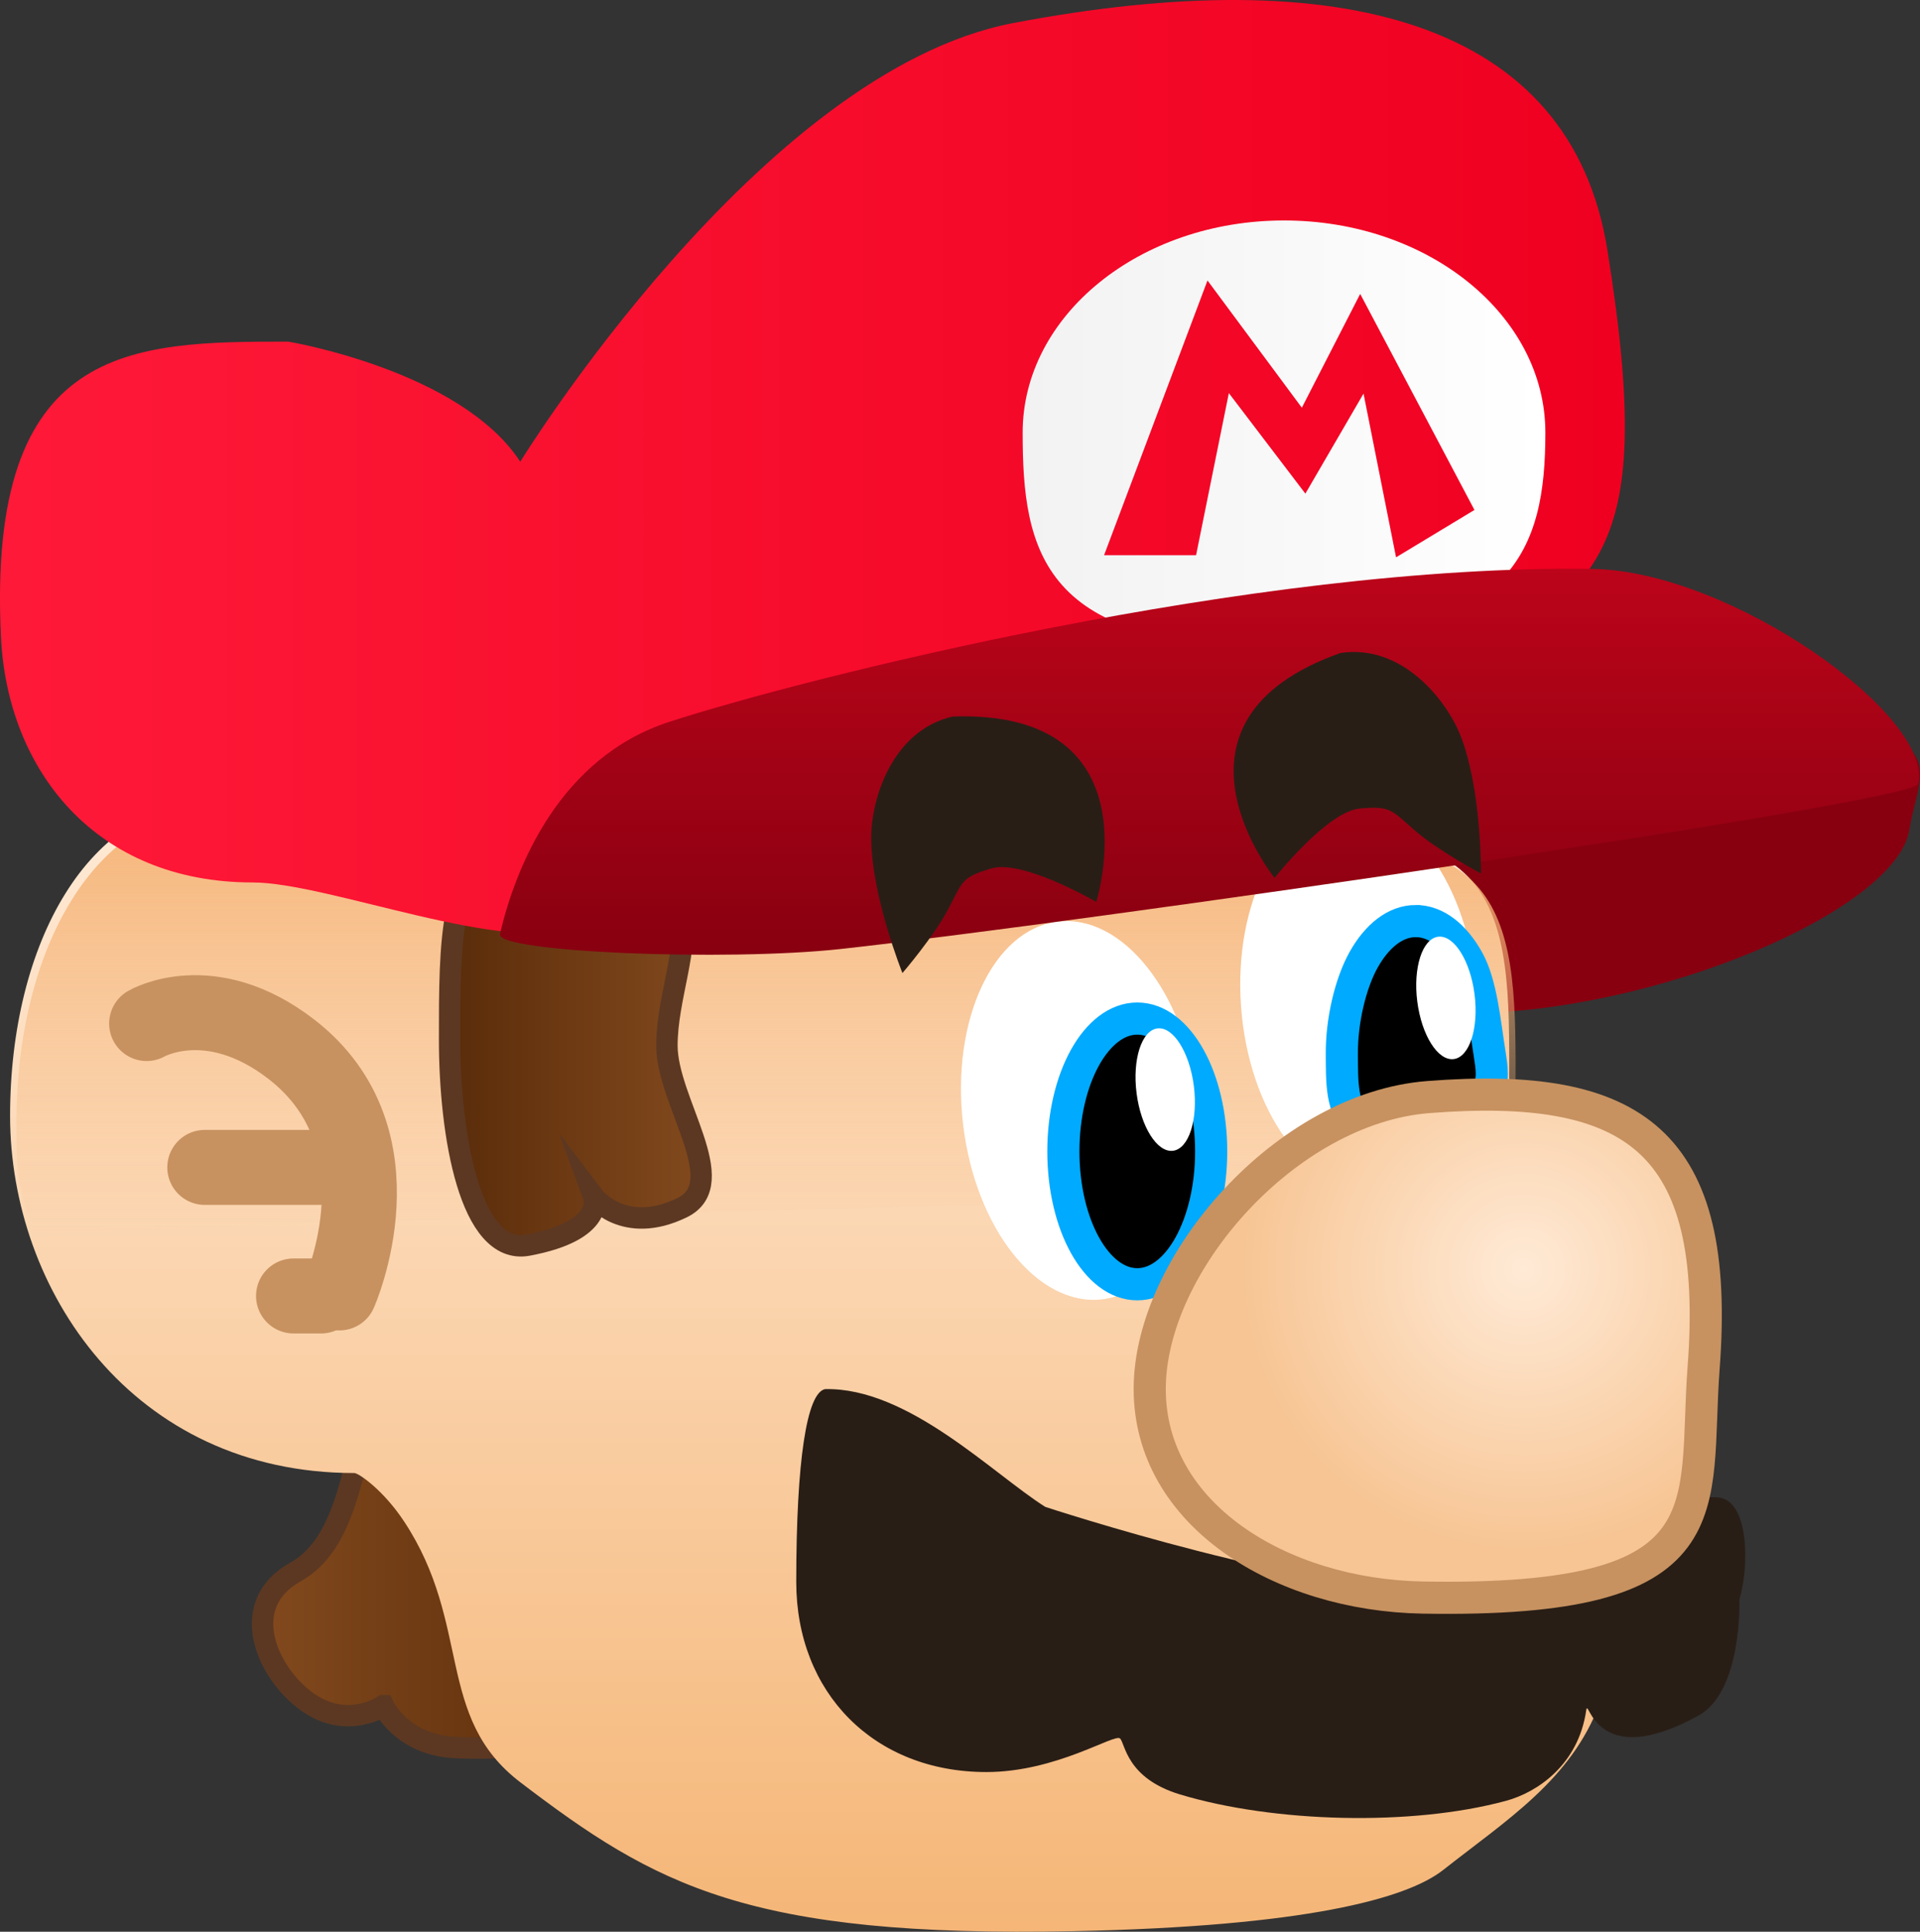 <svg version="1.1" xmlns="http://www.w3.org/2000/svg" xmlns:xlink="http://www.w3.org/1999/xlink" width="89.626" height="90.152" viewBox="0,0,89.626,90.152"><rect x="0" y="0" width="89.626" height="90.152" fill="#333333" stroke="none"/><defs><linearGradient x1="207.443" y1="209.037" x2="223.17" y2="209.037" gradientUnits="userSpaceOnUse" id="color-1"><stop offset="0" stop-color="#82491d"/><stop offset="1" stop-color="#5a2c0a"/></linearGradient><linearGradient x1="233.244" y1="172.337" x2="233.244" y2="225.076" gradientUnits="userSpaceOnUse" id="color-2"><stop offset="0" stop-color="#ffead6"/><stop offset="1" stop-color="#f5b677"/></linearGradient><linearGradient x1="230.976" y1="172.632" x2="230.976" y2="192.514" gradientUnits="userSpaceOnUse" id="color-3"><stop offset="0" stop-color="#f5b477"/><stop offset="1" stop-color="#f5b477" stop-opacity="0"/></linearGradient><linearGradient x1="216.175" y1="183.837" x2="227.916" y2="183.837" gradientUnits="userSpaceOnUse" id="color-4"><stop offset="0" stop-color="#5a2c0a"/><stop offset="1" stop-color="#82491d"/></linearGradient><linearGradient x1="195.187" y1="156.703" x2="271.035" y2="156.703" gradientUnits="userSpaceOnUse" id="color-5"><stop offset="0" stop-color="#ff1938"/><stop offset="1" stop-color="#ef0020"/></linearGradient><linearGradient x1="242.925" y1="155.121" x2="267.325" y2="155.121" gradientUnits="userSpaceOnUse" id="color-6"><stop offset="0" stop-color="#f2f2f2"/><stop offset="1" stop-color="#ffffff"/></linearGradient><linearGradient x1="251.644" y1="161.467" x2="251.644" y2="179.482" gradientUnits="userSpaceOnUse" id="color-7"><stop offset="0" stop-color="#bc041a"/><stop offset="1" stop-color="#880010"/></linearGradient><linearGradient x1="246.725" y1="154.473" x2="264.013" y2="154.473" gradientUnits="userSpaceOnUse" id="color-8"><stop offset="0" stop-color="#f40828"/><stop offset="1" stop-color="#f10323"/></linearGradient><radialGradient cx="266.292" cy="194.163" r="13.171" gradientUnits="userSpaceOnUse" id="color-9"><stop offset="0" stop-color="#ffead6"/><stop offset="1" stop-color="#f7c594"/></radialGradient></defs><g transform="translate(-195.187,-134.924)"><g data-paper-data="{&quot;isPaintingLayer&quot;:true}" fill-rule="nonzero" stroke-linejoin="miter" stroke-miterlimit="10" stroke-dasharray="" stroke-dashoffset="0" style="mix-blend-mode: normal"><path d="M284.325,173.613c-0.568,3.793 -11.89,8.6 -20.8,8.6c-7.18,0 -5.4,-6.755 -5.4,-10.4c0,-3.645 14.07,-2.85 21.25,-2.85c7.18,0 5.318,2.195 4.95,4.65z" fill="#880010" stroke="none" stroke-width="0" stroke-linecap="butt"/><path d="M213.084,214.525c0,0 -1.7,1.171 -3.583,-0.197c-1.883,-1.368 -3.247,-4.531 -0.521,-6.042c3.26,-1.807 2.415,-7.885 4.298,-6.517c0,0 7.233,1.022 7.791,3.915c0,0 3.051,8.357 1.801,9.693c0,0 -1.782,1.322 -6.427,1.102c-2.517,-0.119 -3.357,-1.954 -3.357,-1.954z" data-paper-data="{&quot;origRot&quot;:0}" fill="url(#color-1)" stroke="#5c3822" stroke-width="1" stroke-linecap="butt"/><path d="M215.908,175.896c4.314,1.007 37.243,-2.168 43.037,-1.846c8.572,0.476 6.202,8.214 6.807,16.777c0.696,9.846 7.563,14.33 4.114,23.579c-1.33,3.566 -4.321,5.432 -7.311,7.787c-1.696,1.336 -6.429,2.634 -17.217,2.856c-15.25,0.314 -19.574,-2.156 -25.861,-6.947c-3.992,-3.043 -2.25,-7.366 -5.426,-12.173c-0.973,-1.474 -2.127,-2.26 -2.322,-2.26c-10.37,0 -16.071,-8.566 -16.071,-16.667c0,-8.1 3.701,-14.667 9.5,-14.667c5.799,0 9.25,3.209 10.75,3.56z" fill="url(#color-2)" stroke="none" stroke-width="0" stroke-linecap="butt"/><path d="M216.204,176.192c4.314,1.007 37.243,-2.168 43.037,-1.846c8.303,0.461 6.34,7.736 6.759,15.974c-2.018,0.316 -60.905,1.677 -69.156,2.195c-0.87,-2.142 -0.889,-2.949 -0.889,-5.215c0,-8.1 3.701,-14.667 9.5,-14.667c5.799,0 9.25,3.209 10.75,3.56z" fill="url(#color-3)" stroke="none" stroke-width="0" stroke-linecap="butt"/><path d="M264.091,181.103c0.352,4.889 -1.818,9.029 -4.848,9.247c-3.03,0.218 -5.771,-3.568 -6.124,-8.457c-0.352,-4.889 1.818,-9.029 4.848,-9.247c3.03,-0.218 5.771,3.568 6.124,8.457z" data-paper-data="{&quot;origRot&quot;:0}" fill="#ffffff" stroke="none" stroke-width="0" stroke-linecap="butt"/><path d="M226.318,183.72c0,2.608 3.058,6.424 0.712,7.564c-2.729,1.327 -4.126,-0.51 -4.126,-0.51c0,0 0.582,1.576 -3.072,2.259c-2.714,0.508 -3.657,-5.182 -3.657,-9.6c0,-4.418 -0.017,-8.698 2.743,-8.8c11.619,-0.429 7.4,4.667 7.4,9.086z" fill="url(#color-4)" stroke="#5c3822" stroke-width="1" stroke-linecap="butt"/><path d="M251.068,186.107c0.571,4.868 -1.412,9.101 -4.429,9.455c-3.017,0.354 -5.925,-3.306 -6.496,-8.174c-0.571,-4.868 1.412,-9.101 4.429,-9.455c3.017,-0.354 5.925,3.306 6.496,8.174z" data-paper-data="{&quot;origRot&quot;:0}" fill="#ffffff" stroke="none" stroke-width="0" stroke-linecap="butt"/><path d="M248.275,182.459c0.952,0 1.814,0.695 2.439,1.817c0.624,1.122 1.011,2.672 1.011,4.383c0,1.711 -0.387,3.261 -1.011,4.383c-0.625,1.122 -1.487,1.817 -2.439,1.817c-0.952,0 -1.814,-0.695 -2.439,-1.817c-0.624,-1.122 -1.011,-2.672 -1.011,-4.383c0,-1.711 0.387,-3.261 1.011,-4.383c0.625,-1.122 1.487,-1.817 2.439,-1.817z" fill="#000000" stroke="#00aaff" stroke-width="1.5" stroke-linecap="butt"/><path d="M261.275,177.909c0.952,0 1.814,0.695 2.439,1.817c0.624,1.122 0.775,2.904 1.011,4.383c0.083,0.539 0.233,1.323 -0.15,1.8c-0.483,0.577 -1.281,0.853 -2,1.1c-1.256,0.26 -2.748,1.037 -3.85,0.4c-0.966,-0.58 -0.89,-2.138 -0.9,-3.3c-0.013,-1.501 0.387,-3.261 1.011,-4.383c0.625,-1.122 1.487,-1.817 2.439,-1.817z" fill="#000000" stroke="#00aaff" stroke-width="1.5" stroke-linecap="round"/><path d="M270.219,146.587c2.396,14.945 -0.492,15.794 -8.522,20.579c-11.7,6.971 -27.004,5.56 -39.501,10.973c-3.281,1.421 -11.645,-2.032 -15.221,-2.032c-7.314,0 -11.441,-5.227 -11.743,-11.453c-0.667,-13.733 6.096,-13.787 13.41,-13.787c0,0 8.049,1.334 10.83,5.605c0,0 11.198,-18.219 23.002,-20.47c15.195,-2.897 26.024,-0.147 27.745,10.585z" fill="url(#color-5)" stroke="none" stroke-width="0" stroke-linecap="butt"/><path d="M267.325,155.113c0,5.468 -1.463,9.581 -12.2,9.9c-11.335,0.337 -12.2,-4.432 -12.2,-9.9c0,-5.468 5.462,-9.9 12.2,-9.9c6.738,0 12.2,4.432 12.2,9.9z" fill="url(#color-6)" stroke="none" stroke-width="0" stroke-linecap="butt"/><path d="M284.725,171.513c-0.2,0.858 -39.343,6.5 -50.3,7.7c-5.325,0.583 -16.1,0.158 -15.9,-0.7c0.739,-3.174 2.805,-8.245 7.9,-9.9c6.157,-2 27.295,-7.38 43.102,-7.138c6.462,0.099 15.937,6.865 15.198,10.038z" fill="url(#color-7)" stroke="none" stroke-width="0" stroke-linecap="butt"/><path d="M246.725,160.835l4.828,-12.822l4.404,5.938l2.724,-5.31l5.333,10.082l-3.659,2.21l-1.518,-7.641l-2.715,4.669l-3.572,-4.691l-1.53,7.564z" fill="url(#color-8)" stroke="none" stroke-width="0" stroke-linecap="butt"/><path d="M269.231,214.748c-0.371,2.548 -2.296,3.826 -3.742,4.218c-4.412,1.196 -10.839,1.022 -15.216,-0.297c-2.516,-0.758 -2.56,-2.385 -2.803,-2.613c-0.257,-0.24 -2.97,1.567 -6.239,1.567c-5.247,0 -8.875,-3.697 -8.875,-8.875c0,-5.678 0.493,-8.833 1.347,-8.996c3.88,-0.086 7.826,3.952 10.278,5.496c0,0 12.782,4.208 18.753,3.867c0,0 9.639,-4.511 12.626,-4.313c1.482,0.098 1.491,3.203 1.024,4.771c0,0 0.152,4.283 -1.921,5.422c-4.903,2.692 -5.125,-0.985 -5.232,-0.248z" fill="#291e16" stroke="#321f12" stroke-width="0" stroke-linecap="butt"/><path d="M274.713,198.748c-0.5,6.618 1.27,10.982 -13.107,10.732c-6.626,-0.115 -12.75,-3.864 -12.75,-9.732c0,-5.868 6.393,-13.11 13,-13.625c9.627,-0.75 13.657,2.037 12.857,12.625z" fill="url(#color-9)" stroke="#c79260" stroke-width="1.5" stroke-linecap="butt"/><g fill="none" stroke="#c79260" stroke-width="3.5" stroke-linecap="round"><path d="M202.032,182.691c0,0 2.963,-1.73 6.755,1.199c5.438,4.201 2.245,11.372 2.245,11.372" data-paper-data="{&quot;origPos&quot;:null}"/><path d="M204.746,189.405h6" data-paper-data="{&quot;origPos&quot;:null}"/><path d="M208.889,195.405h1.286" data-paper-data="{&quot;origPos&quot;:null}"/></g><path d="M241.438,175.46c-1.376,0.41 -1.311,0.605 -1.978,1.875c-0.689,1.311 -2.147,3 -2.147,3c0,0 -1.458,-3.627 -1.458,-6.319c0,-1.828 0.993,-5.014 3.811,-5.653c9.531,-0.321 6.694,8.651 6.694,8.651c0,0 -3.477,-2.023 -4.922,-1.553z" fill="#291e16" stroke="none" stroke-width="0" stroke-linecap="butt"/><path d="M258.699,172.654c-1.516,0.089 -4.016,3.241 -4.016,3.241c0,0 -5.915,-7.319 3.077,-10.497c2.857,-0.433 4.944,2.171 5.611,3.874c0.982,2.507 0.948,6.416 0.948,6.416c0,0 -1.973,-1.04 -3.093,-2.01c-1.085,-0.94 -1.096,-1.144 -2.526,-1.025z" data-paper-data="{&quot;index&quot;:null,&quot;origRot&quot;:0}" fill="#291e16" stroke="none" stroke-width="0" stroke-linecap="butt"/><path d="M249.214,182.919c0.369,-0.047 0.744,0.23 1.052,0.716c0.308,0.486 0.549,1.18 0.65,1.968c0.101,0.788 0.042,1.521 -0.133,2.068c-0.176,0.548 -0.469,0.91 -0.838,0.958c-0.369,0.047 -0.744,-0.23 -1.052,-0.716c-0.308,-0.486 -0.549,-1.18 -0.65,-1.968c-0.101,-0.788 -0.042,-1.521 0.133,-2.068c0.176,-0.548 0.469,-0.91 0.838,-0.958z" data-paper-data="{&quot;origRot&quot;:0}" fill="#ffffff" stroke="#00aaff" stroke-width="0" stroke-linecap="butt"/><path d="M262.317,178.64c0.369,-0.047 0.744,0.23 1.052,0.716c0.308,0.486 0.549,1.18 0.65,1.968c0.101,0.788 0.042,1.521 -0.133,2.068c-0.176,0.548 -0.469,0.91 -0.838,0.958c-0.369,0.047 -0.744,-0.23 -1.052,-0.716c-0.308,-0.486 -0.549,-1.18 -0.65,-1.968c-0.101,-0.788 -0.042,-1.521 0.133,-2.068c0.176,-0.548 0.469,-0.91 0.838,-0.958z" data-paper-data="{&quot;origRot&quot;:0}" fill="#ffffff" stroke="#00aaff" stroke-width="0" stroke-linecap="butt"/></g></g></svg>